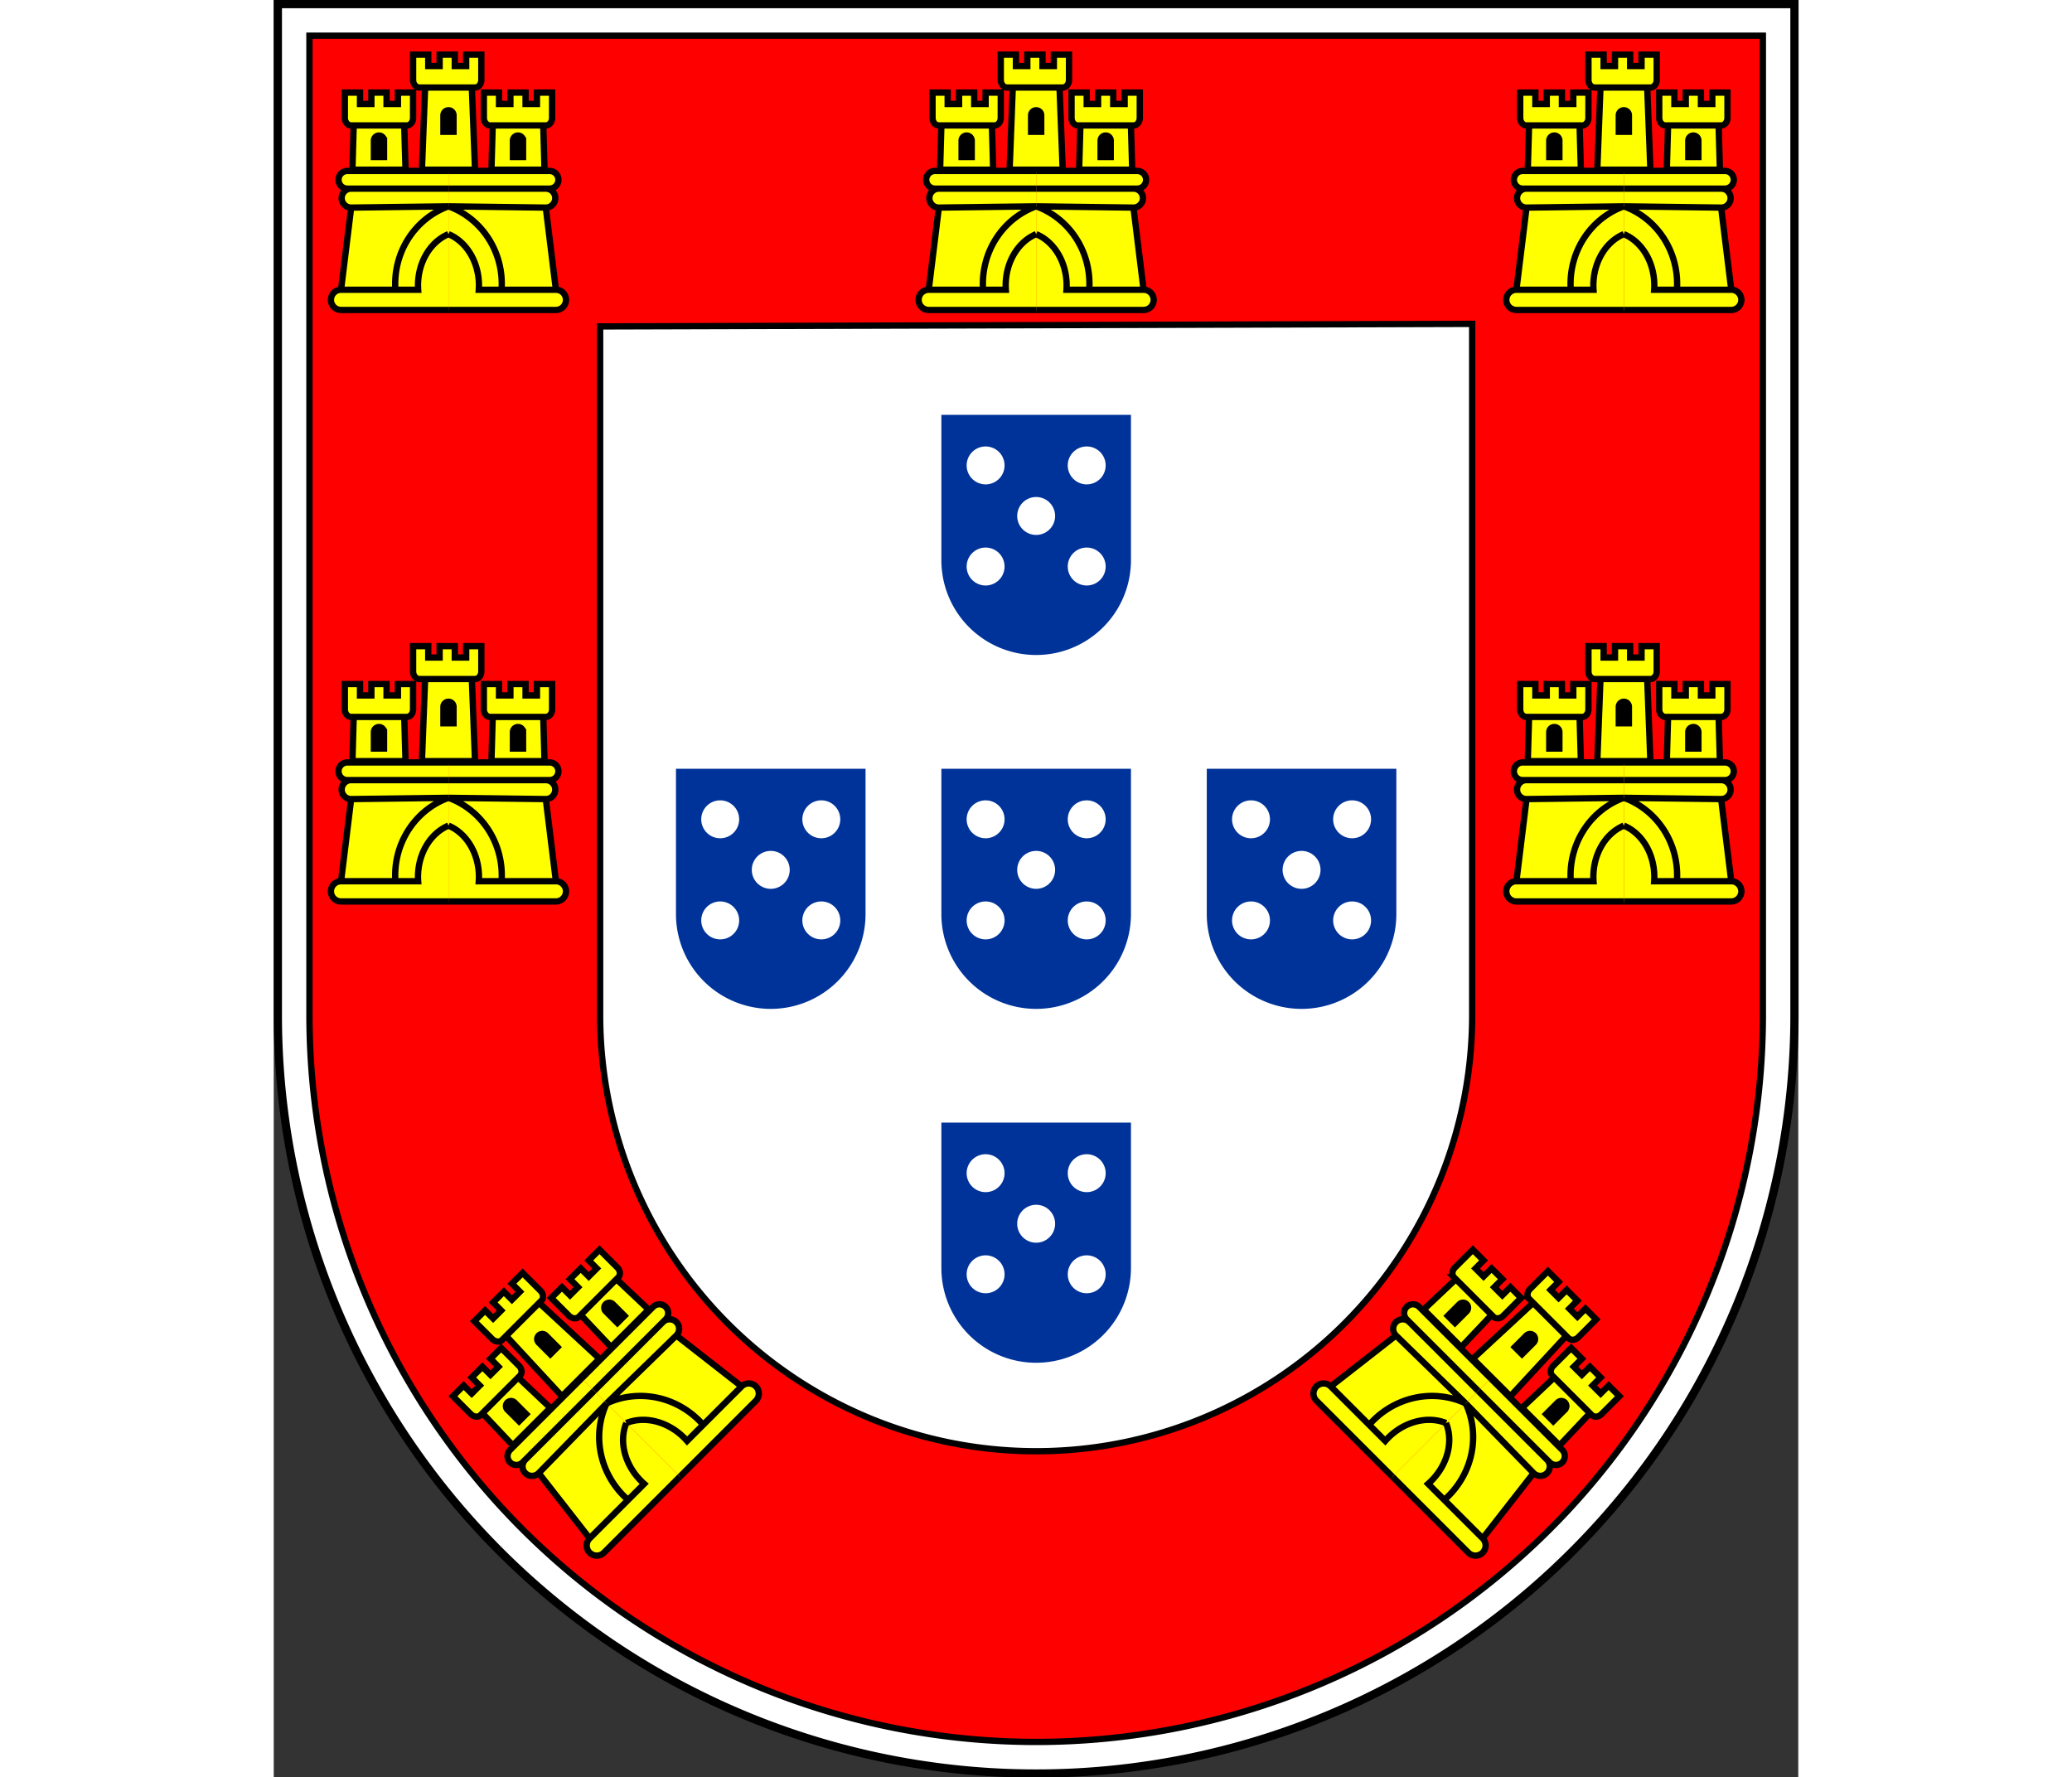 <svg xmlns="http://www.w3.org/2000/svg" xmlns:xlink="http://www.w3.org/1999/xlink" width="1406" height="1206" viewBox="-603.25 -703.25 1206.25 1406.25">
    <rect x="-603.25" y="-703.25" width="1206.25" height="1406.25" fill="#333333" stroke="none"/>
    <g id="k" fill="#ff0" stroke="#000" stroke-width="5">
        <path id="c" d="M0 20-77 21M-77 6 0 6M0 42A36 43 0 00-24 86L-85 86M0 20A63 65 0 00-42 86L-85 86-77 21
        M0 102-85 102A1 1 0 01-85 86L-77 21-77 21A1 1 0 01-77 6L-80 6A1 1 0 01-80-8L0-8"/>
        <use xlink:href="#c" transform="scale(-1,1)"/>
        <path d="M-76-9h42l-1-35h-40z M34-9h42l-1-35H35z M-21-9h42l-2.5-65h-37z
        M-82-70h12v9h9v-9h12v9h9v-9h12v20a5 6 0 01-5 6h-44a5 6 0 01-5-6z
        M-28-100h12v9h9v-9H5v9h9v-9h12v20a5 6 0 01-5 6h-44a5 6 0 01-5-6z
        M28-70h12v9h9v-9h12v9h9v-9h12v20a5 6 0 01-5 6H33a5 6 0 01-5-6z" />
        <path d="M51-19h8v-13a4 4 0 00-8 0z M-4-39h8v-13a4 4 0 00-8 0z M-59-19h8v-13a4 4 0 00-8 0z" fill="#000"/>
    </g>
    
    <path stroke="#000" fill="#fff" stroke-width="6.5" d="M-600-700H600v800a600 600 0 01-1200 0z"/>
    <path stroke="#000" fill="red" stroke-width="5" d="M-575-675H575V100A575 575 0 01-575 100ZM345 100 345-447-345-445V100A1 1 0 00345 100Z"/>

    <path id="e" fill="#039" d="m-75-95h150v115a75 75 0 01-150 0zm75 95a1 1 0 000-30 1 1 0 000 30
        m40-40a1 1 0 000-30 1 1 0 000 30m-80 0a1 1 0 000-30 1 1 0 000 30
        m0 80a1 1 0 000-30 1 1 0 000 30m80 0a1 1 0 000-30 1 1 0 000 30"/>
    <use y="-280" xlink:href="#e"/>
    <use y="280" xlink:href="#e"/>
    <use x="-210" xlink:href="#e"/>
    <use x="210" xlink:href="#e"/>

    <use y="-560" xlink:href="#k"/>
    <use x="-465" y="-560" xlink:href="#k"/>
    <use x="465" y="-560" xlink:href="#k"/>
    <use x="-465" y="-92" xlink:href="#k"/>
    <use x="465" y="-92" xlink:href="#k"/>
    <use transform="rotate(-45 297.4 623.82)" xlink:href="#k"/>
    <use transform="rotate(45 -297.4 623.82)" xlink:href="#k"/>

</svg>